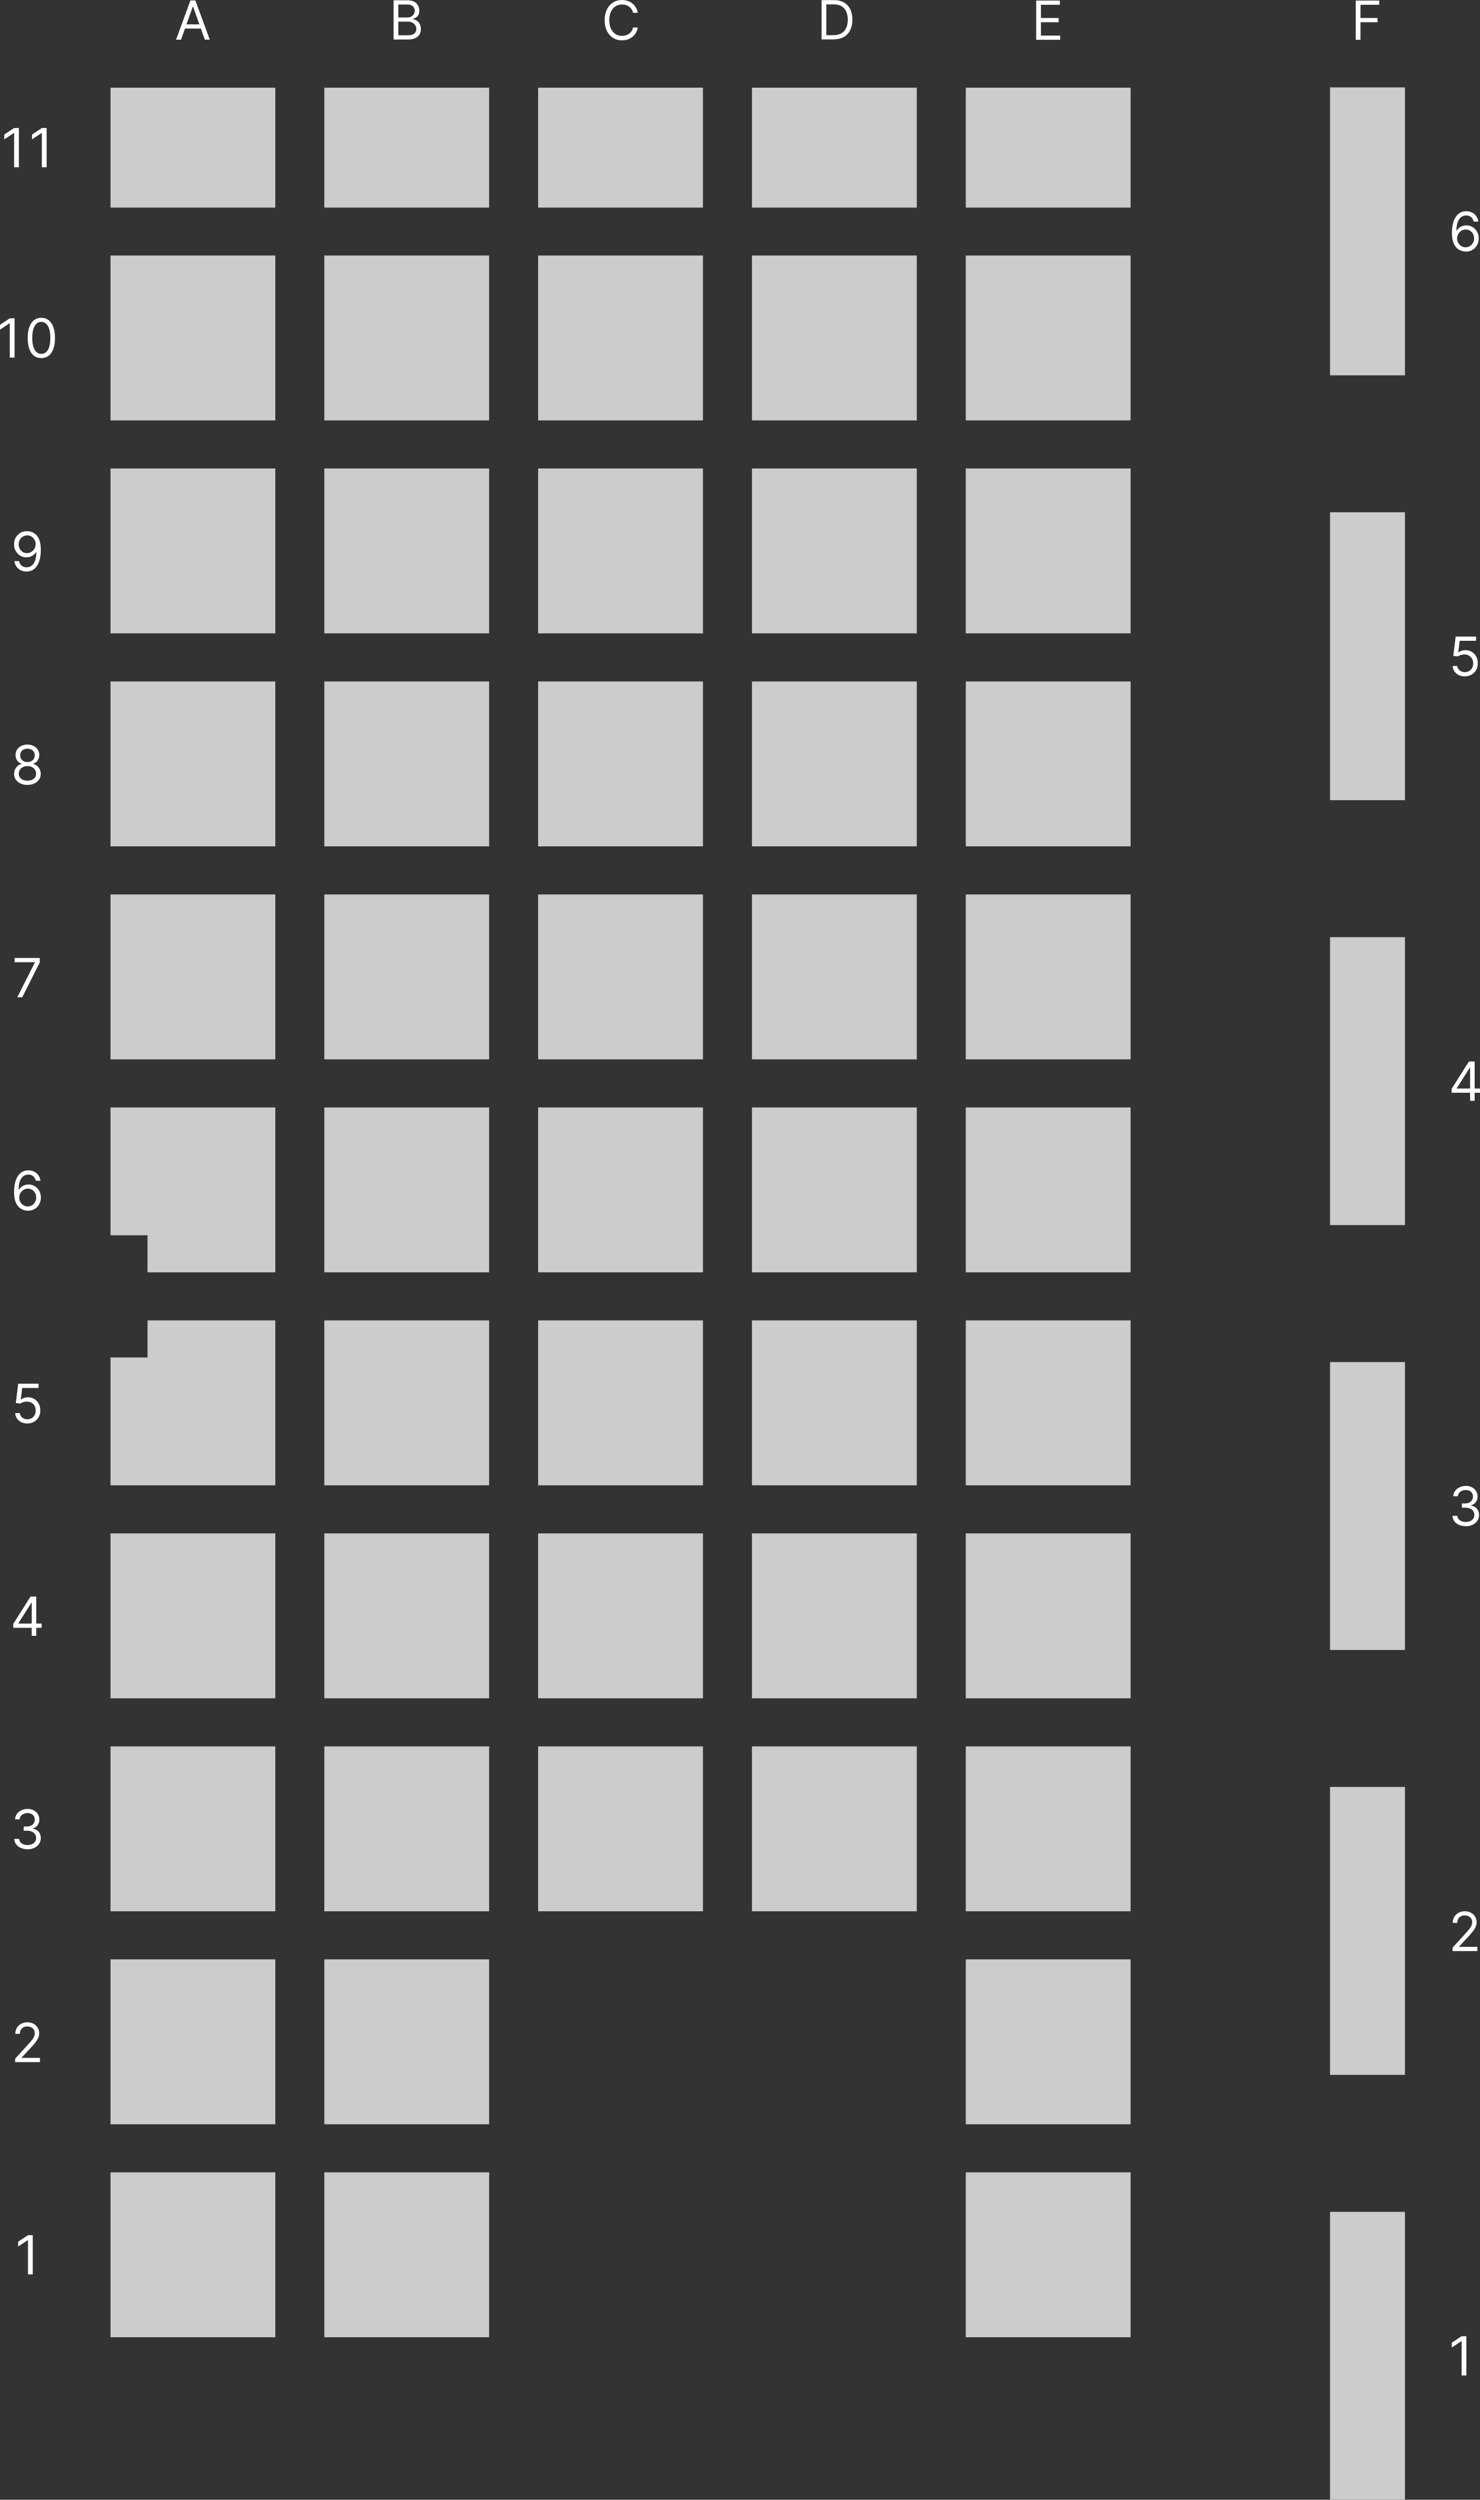 <?xml version="1.0" encoding="UTF-8"?>
<svg id="Layer_2" data-name="Layer 2" xmlns="http://www.w3.org/2000/svg" viewBox="0 0 493.86 833.76">
  <rect x="0" y="0" width="493.86" height="833.76" fill="#333333" stroke="none"/>
  <g id="Square">
    <rect id="A10" x="36.87" y="85.22" width="55" height="55" style="fill: #ccc;"/>
    <rect id="A11" x="36.87" y="29.24" width="55" height="40" style="fill: #ccc;"/>
    <rect id="B11" x="108.22" y="29.24" width="55" height="40" style="fill: #ccc;"/>
    <rect id="C11" x="179.57" y="29.24" width="55" height="40" style="fill: #ccc;"/>
    <rect id="D11" x="250.92" y="29.24" width="55" height="40" style="fill: #ccc;"/>
    <rect id="E11" x="322.27" y="29.24" width="55" height="40" style="fill: #ccc;"/>
    <rect id="F6" x="443.82" y="29.15" width="25" height="96.03" style="fill: #ccc;"/>
    <rect id="F5" x="443.82" y="170.86" width="25" height="96.03" style="fill: #ccc;"/>
    <rect id="F4" x="443.82" y="312.58" width="25" height="96.03" style="fill: #ccc;"/>
    <rect id="F3" x="443.82" y="454.29" width="25" height="96.03" style="fill: #ccc;"/>
    <rect id="F2" x="443.82" y="596.01" width="25" height="96.03" style="fill: #ccc;"/>
    <rect id="F1" x="443.82" y="737.72" width="25" height="96.03" style="fill: #ccc;"/>
    <rect id="B10" x="108.22" y="85.22" width="55" height="55" style="fill: #ccc;"/>
    <rect id="C10" x="179.57" y="85.22" width="55" height="55" style="fill: #ccc;"/>
    <rect id="D10" x="250.92" y="85.22" width="55" height="55" style="fill: #ccc;"/>
    <rect id="E10" x="322.27" y="85.22" width="55" height="55" style="fill: #ccc;"/>
    <rect id="A9" x="36.87" y="156.25" width="55" height="55" style="fill: #ccc;"/>
    <rect id="A8" x="36.87" y="227.29" width="55" height="55" style="fill: #ccc;"/>
    <rect id="A7" x="36.87" y="298.33" width="55" height="55" style="fill: #ccc;"/>
    <rect id="B9" x="108.22" y="156.25" width="55" height="55" style="fill: #ccc;"/>
    <rect id="C9" x="179.57" y="156.25" width="55" height="55" style="fill: #ccc;"/>
    <rect id="D9" x="250.92" y="156.25" width="55" height="55" style="fill: #ccc;"/>
    <rect id="E9" x="322.27" y="156.25" width="55" height="55" style="fill: #ccc;"/>
    <rect id="B8" x="108.22" y="227.29" width="55" height="55" style="fill: #ccc;"/>
    <rect id="C8" x="179.57" y="227.29" width="55" height="55" style="fill: #ccc;"/>
    <rect id="D8" x="250.92" y="227.29" width="55" height="55" style="fill: #ccc;"/>
    <rect id="E8" x="322.27" y="227.29" width="55" height="55" style="fill: #ccc;"/>
    <rect id="B7" x="108.22" y="298.33" width="55" height="55" style="fill: #ccc;"/>
    <rect id="C7" x="179.57" y="298.33" width="55" height="55" style="fill: #ccc;"/>
    <rect id="D7" x="250.92" y="298.33" width="55" height="55" style="fill: #ccc;"/>
    <rect id="E7" x="322.27" y="298.33" width="55" height="55" style="fill: #ccc;"/>
    <rect id="B6" x="108.22" y="369.37" width="55" height="55" style="fill: #ccc;"/>
    <rect id="C6" x="179.57" y="369.37" width="55" height="55" style="fill: #ccc;"/>
    <rect id="D6" x="250.92" y="369.37" width="55" height="55" style="fill: #ccc;"/>
    <rect id="E6" x="322.27" y="369.37" width="55" height="55" style="fill: #ccc;"/>
    <rect id="B5" x="108.22" y="440.4" width="55" height="55" style="fill: #ccc;"/>
    <rect id="C5" x="179.57" y="440.4" width="55" height="55" style="fill: #ccc;"/>
    <rect id="D5" x="250.92" y="440.4" width="55" height="55" style="fill: #ccc;"/>
    <rect id="E5" x="322.27" y="440.4" width="55" height="55" style="fill: #ccc;"/>
    <rect id="B4" x="108.22" y="511.44" width="55" height="55" style="fill: #ccc;"/>
    <rect id="C4" x="179.57" y="511.44" width="55" height="55" style="fill: #ccc;"/>
    <rect id="D4" x="250.92" y="511.44" width="55" height="55" style="fill: #ccc;"/>
    <rect id="E4" x="322.27" y="511.44" width="55" height="55" style="fill: #ccc;"/>
    <rect id="B3" x="108.22" y="582.48" width="55" height="55" style="fill: #ccc;"/>
    <rect id="B2" x="108.22" y="653.52" width="55" height="55" style="fill: #ccc;"/>
    <rect id="B1" x="108.22" y="724.55" width="55" height="55" style="fill: #ccc;"/>
    <rect id="A4" x="36.87" y="511.44" width="55" height="55" style="fill: #ccc;"/>
    <rect id="A3" x="36.87" y="582.48" width="55" height="55" style="fill: #ccc;"/>
    <rect id="A2" x="36.87" y="653.52" width="55" height="55" style="fill: #ccc;"/>
    <rect id="A1" x="36.87" y="724.55" width="55" height="55" style="fill: #ccc;"/>
    <rect id="C3" x="179.57" y="582.48" width="55" height="55" style="fill: #ccc;"/>
    <rect id="D3" x="250.92" y="582.48" width="55" height="55" style="fill: #ccc;"/>
    <rect id="E3" x="322.27" y="582.48" width="55" height="55" style="fill: #ccc;"/>
    <rect id="E2" x="322.27" y="653.52" width="55" height="55" style="fill: #ccc;"/>
    <rect id="E1" x="322.27" y="724.55" width="55" height="55" style="fill: #ccc;"/>
    <polygon id="A6" points="36.87 369.37 36.87 412.01 49.23 412.01 49.23 424.37 91.87 424.37 91.87 369.37 36.87 369.37" style="fill: #ccc;"/>
    <polygon id="A5" points="49.23 440.4 49.23 452.76 36.87 452.76 36.87 495.4 91.87 495.4 91.87 440.4 49.23 440.4" style="fill: #ccc;"/>
    <g id="Number">
      <path d="m60.41,13.23h-1.66L63.55.13h1.64l4.81,13.09h-1.66l-3.91-11.02h-.1l-3.91,11.02Zm.61-5.11h6.7v1.41h-6.7v-1.41Z" style="fill: #fff;"/>
      <g>
        <path d="m6.3,42.7v13.09h-1.59v-11.43h-.08l-3.2,2.12v-1.61l3.27-2.17h1.59Z" style="fill: #fff;"/>
        <path d="m15.56,42.7v13.09h-1.59v-11.43h-.08l-3.2,2.12v-1.61l3.27-2.17h1.59Z" style="fill: #fff;"/>
      </g>
      <g>
        <path d="m4.86,106.17v13.09h-1.59v-11.43h-.08l-3.2,2.12v-1.61l3.27-2.17h1.59Z" style="fill: #fff;"/>
        <path d="m13.79,119.44c-.96,0-1.78-.26-2.46-.79s-1.2-1.29-1.55-2.29-.54-2.22-.54-3.64.18-2.62.54-3.63c.36-1,.88-1.77,1.56-2.3.68-.53,1.5-.8,2.45-.8s1.77.27,2.45.8c.68.53,1.2,1.3,1.56,2.3.36,1,.54,2.21.54,3.63s-.18,2.64-.54,3.64-.88,1.77-1.55,2.29-1.5.79-2.46.79Zm0-1.41c.95,0,1.7-.46,2.22-1.38.53-.92.79-2.23.79-3.94,0-1.13-.12-2.1-.36-2.9s-.59-1.4-1.04-1.82c-.45-.42-.99-.63-1.62-.63-.95,0-1.69.47-2.22,1.4s-.8,2.25-.8,3.95c0,1.13.12,2.1.36,2.89s.58,1.4,1.03,1.81c.45.41.99.62,1.63.62Z" style="fill: #fff;"/>
      </g>
      <path d="m9.07,177.17c.54,0,1.07.11,1.61.31.54.2,1.03.53,1.47.99.44.46.8,1.09,1.07,1.89.27.8.4,1.8.4,3s-.11,2.2-.33,3.1-.53,1.66-.95,2.28c-.41.62-.91,1.09-1.5,1.41-.59.32-1.25.48-1.98.48s-1.39-.15-1.96-.44-1.04-.7-1.41-1.22c-.36-.52-.6-1.13-.7-1.82h1.56c.14.6.42,1.1.84,1.49.42.39.98.58,1.67.58,1.01,0,1.81-.44,2.39-1.32.59-.88.88-2.13.88-3.74h-.1c-.24.36-.52.67-.85.93-.33.26-.69.46-1.09.6s-.83.21-1.28.21c-.75,0-1.44-.19-2.06-.56s-1.12-.89-1.5-1.54c-.37-.65-.56-1.4-.56-2.25s.18-1.53.54-2.2c.36-.67.87-1.2,1.52-1.6.65-.4,1.42-.59,2.31-.58Zm0,1.41c-.54,0-1.02.13-1.45.4-.43.27-.77.62-1.02,1.07s-.37.95-.37,1.49.12,1.04.36,1.49.57.8.99,1.06c.42.26.9.39,1.44.39.4,0,.78-.08,1.13-.24.35-.16.66-.38.92-.66.26-.28.47-.6.62-.95.15-.36.22-.73.22-1.12,0-.51-.12-.99-.37-1.44-.25-.45-.58-.81-1.01-1.09-.43-.28-.92-.42-1.46-.42Z" style="fill: #fff;"/>
      <path d="m9.16,261.79c-.88,0-1.65-.16-2.32-.47-.67-.31-1.19-.75-1.57-1.3-.38-.55-.56-1.18-.56-1.89,0-.55.1-1.07.33-1.54.22-.47.53-.86.91-1.18.39-.32.82-.52,1.29-.6v-.08c-.63-.16-1.12-.51-1.5-1.06-.37-.54-.55-1.16-.55-1.86,0-.67.16-1.26.5-1.78.34-.52.81-.94,1.41-1.24.6-.3,1.28-.45,2.05-.45s1.44.15,2.03.45c.6.3,1.07.72,1.41,1.24.34.52.52,1.12.52,1.78,0,.69-.19,1.31-.57,1.86-.37.54-.87.9-1.48,1.06v.08c.47.09.9.29,1.28.6.38.32.68.71.91,1.18.23.47.34.98.35,1.54,0,.71-.19,1.34-.57,1.89-.38.55-.9.98-1.57,1.3-.67.31-1.44.47-2.31.47Zm0-1.41c.59,0,1.1-.1,1.53-.29.43-.19.76-.46,1-.81s.35-.76.36-1.23c0-.49-.13-.93-.38-1.31-.25-.38-.59-.68-1.03-.9-.43-.22-.93-.33-1.48-.33s-1.06.11-1.49.33c-.44.22-.78.52-1.03.9-.25.38-.37.82-.37,1.31,0,.47.11.88.34,1.23s.57.62,1,.81c.43.19.95.29,1.55.29Zm0-6.21c.47,0,.89-.09,1.25-.28s.65-.45.86-.79c.21-.34.32-.73.32-1.18,0-.44-.11-.83-.31-1.16-.2-.33-.49-.59-.85-.77s-.78-.27-1.27-.27-.92.09-1.28.27c-.37.18-.65.44-.85.77-.2.33-.3.72-.29,1.16,0,.45.1.85.3,1.18.21.34.49.6.86.79.37.19.79.28,1.27.28Z" style="fill: #fff;"/>
      <path d="m5.78,332.61l5.85-11.58v-.1h-6.75v-1.41h8.39v1.48l-5.83,11.61h-1.66Z" style="fill: #fff;"/>
      <path d="m9.25,403.79c-.54,0-1.07-.11-1.61-.31-.54-.2-1.03-.53-1.47-.99-.44-.47-.8-1.1-1.07-1.9-.27-.8-.4-1.8-.4-3.01s.11-2.19.33-3.08.53-1.65.95-2.27c.41-.62.91-1.08,1.5-1.4.59-.32,1.25-.48,1.98-.48s1.39.15,1.96.44,1.04.7,1.4,1.22.6,1.12.7,1.8h-1.56c-.15-.59-.43-1.08-.84-1.46-.42-.39-.97-.58-1.66-.58-1.01,0-1.81.44-2.39,1.32-.58.88-.87,2.12-.88,3.71h.1c.24-.36.52-.67.85-.93.33-.26.7-.46,1.1-.6.4-.14.82-.21,1.27-.21.75,0,1.44.19,2.06.56.62.37,1.12.89,1.5,1.54.38.65.56,1.4.56,2.25s-.18,1.55-.54,2.22c-.36.67-.87,1.2-1.52,1.6-.65.39-1.42.59-2.3.58Zm0-1.41c.54,0,1.02-.13,1.45-.4s.77-.63,1.02-1.08c.25-.45.37-.95.37-1.51s-.12-1.03-.36-1.48c-.24-.44-.57-.8-.99-1.06-.42-.26-.9-.4-1.44-.4-.4,0-.78.08-1.13.24-.35.16-.66.38-.92.66s-.47.59-.62.95c-.15.36-.22.73-.22,1.12,0,.52.12,1.01.37,1.46.25.45.58.82,1.01,1.09.43.28.92.42,1.46.42Z" style="fill: #fff;"/>
      <path d="m9.13,474.79c-.75,0-1.43-.15-2.03-.45-.6-.3-1.08-.71-1.44-1.23-.36-.52-.56-1.11-.59-1.78h1.53c.06.59.33,1.08.81,1.47.48.39,1.05.58,1.72.58.54,0,1.02-.13,1.44-.38.42-.25.75-.6.99-1.04.24-.44.36-.94.36-1.5s-.12-1.08-.37-1.53c-.25-.45-.59-.8-1.03-1.06s-.93-.39-1.49-.4c-.4,0-.81.06-1.23.18-.42.12-.77.29-1.04.48l-1.48-.18.79-6.44h6.8v1.41h-5.47l-.46,3.86h.08c.27-.21.6-.39,1.01-.53.4-.14.83-.21,1.27-.21.8,0,1.52.19,2.14.57.63.38,1.12.9,1.48,1.56.36.66.54,1.42.54,2.26s-.19,1.58-.56,2.23c-.37.65-.89,1.17-1.54,1.55s-1.39.57-2.22.57Z" style="fill: #fff;"/>
      <path d="m4.43,542.92v-1.3l5.75-9.1h.95v2.02h-.64l-4.35,6.88v.1h7.75v1.41H4.43Zm6.16,2.68v-13.09h1.51v13.09h-1.51Z" style="fill: #fff;"/>
      <path d="m9.21,616.78c-.84,0-1.59-.14-2.25-.43-.66-.29-1.18-.69-1.57-1.21-.39-.52-.6-1.12-.63-1.81h1.61c.03.42.18.79.43,1.09.26.31.59.54,1,.71.41.17.87.25,1.37.25.56,0,1.06-.1,1.5-.29s.78-.47,1.02-.82c.25-.35.37-.75.37-1.21s-.12-.91-.36-1.27c-.24-.37-.59-.66-1.05-.87-.46-.21-1.02-.31-1.69-.31h-1.05v-1.41h1.05c.52,0,.98-.09,1.37-.28s.7-.45.93-.79c.22-.34.34-.74.34-1.2s-.1-.83-.29-1.16c-.2-.33-.47-.58-.83-.77-.36-.18-.77-.28-1.26-.28-.45,0-.88.08-1.28.25s-.72.4-.97.71c-.25.31-.39.68-.41,1.12h-1.53c.03-.69.23-1.29.62-1.81.39-.52.9-.92,1.52-1.21.63-.29,1.32-.43,2.07-.43.81,0,1.5.16,2.08.49.58.33,1.02.76,1.34,1.29.31.53.47,1.11.47,1.73,0,.74-.19,1.37-.58,1.89-.39.52-.91.88-1.57,1.08v.1c.83.14,1.47.49,1.94,1.05s.7,1.26.7,2.09c0,.71-.19,1.35-.58,1.92s-.91,1.01-1.58,1.33c-.66.32-1.42.49-2.27.49Z" style="fill: #fff;"/>
      <path d="m5.06,687.78v-1.15l4.32-4.73c.51-.55.92-1.04,1.25-1.45.33-.41.57-.8.73-1.16.16-.36.24-.75.24-1.15,0-.46-.11-.86-.33-1.2-.22-.34-.52-.6-.9-.78-.38-.18-.81-.27-1.28-.27-.5,0-.94.1-1.31.31-.37.21-.66.5-.86.87-.2.37-.3.81-.3,1.3h-1.51c0-.77.18-1.44.53-2.02.35-.58.84-1.03,1.45-1.36.61-.32,1.3-.49,2.06-.49s1.45.16,2.04.49c.59.32,1.06.76,1.39,1.31.34.55.5,1.16.5,1.83,0,.48-.09.95-.26,1.41-.17.46-.47.97-.89,1.53-.42.56-1.01,1.24-1.76,2.05l-2.94,3.15v.1h6.09v1.41H5.06Z" style="fill: #fff;"/>
      <path d="m10.93,745.51v13.09h-1.59v-11.43h-.08l-3.2,2.12v-1.61l3.27-2.17h1.59Z" style="fill: #fff;"/>
      <path d="m489.05,83.89c-.54,0-1.07-.11-1.61-.31-.54-.2-1.03-.53-1.47-.99-.44-.47-.8-1.1-1.07-1.9-.27-.8-.4-1.8-.4-3.01s.11-2.19.33-3.08.53-1.65.95-2.27c.41-.62.91-1.08,1.5-1.4.59-.32,1.25-.48,1.98-.48s1.39.15,1.96.44,1.04.7,1.4,1.22.6,1.12.7,1.8h-1.56c-.15-.59-.43-1.08-.84-1.46-.42-.39-.97-.58-1.66-.58-1.01,0-1.81.44-2.39,1.32-.58.88-.87,2.12-.88,3.71h.1c.24-.36.52-.67.85-.93.33-.26.7-.46,1.1-.6.4-.14.82-.21,1.27-.21.75,0,1.44.19,2.06.56.62.37,1.12.89,1.5,1.54.38.65.56,1.4.56,2.25s-.18,1.55-.54,2.22c-.36.67-.87,1.2-1.52,1.6-.65.39-1.42.59-2.3.58Zm0-1.41c.54,0,1.02-.13,1.45-.4s.77-.63,1.02-1.08c.25-.45.37-.95.37-1.51s-.12-1.03-.36-1.48c-.24-.44-.57-.8-.99-1.06-.42-.26-.9-.4-1.44-.4-.4,0-.78.08-1.13.24-.35.16-.66.38-.92.66s-.47.59-.62.95c-.15.36-.22.73-.22,1.12,0,.52.12,1.01.37,1.46.25.45.58.82,1.01,1.09.43.28.92.42,1.46.42Z" style="fill: #fff;"/>
      <path d="m488.8,225.6c-.75,0-1.43-.15-2.03-.45-.6-.3-1.08-.71-1.44-1.23s-.56-1.11-.59-1.78h1.53c.06.59.33,1.08.81,1.47.48.39,1.05.58,1.72.58.54,0,1.02-.13,1.44-.38.42-.25.75-.6.99-1.04s.36-.94.36-1.5-.12-1.08-.37-1.53c-.25-.45-.59-.8-1.03-1.06-.43-.26-.93-.39-1.49-.4-.4,0-.81.06-1.23.18-.42.13-.77.29-1.04.48l-1.48-.18.79-6.44h6.8v1.41h-5.47l-.46,3.86h.08c.27-.21.6-.39,1.01-.53.4-.14.83-.21,1.27-.21.8,0,1.52.19,2.14.57.63.38,1.12.9,1.48,1.56.36.66.54,1.41.54,2.26s-.19,1.58-.56,2.23c-.37.65-.89,1.17-1.54,1.55s-1.39.57-2.22.57Z" style="fill: #fff;"/>
      <path d="m484.4,364.46v-1.3l5.75-9.1h.95v2.02h-.64l-4.35,6.88v.1h7.75v1.41h-9.46Zm6.16,2.68v-13.09h1.51v13.09h-1.51Z" style="fill: #fff;"/>
      <path d="m489.13,509.03c-.84,0-1.59-.14-2.25-.43-.66-.29-1.18-.69-1.57-1.21-.39-.52-.6-1.12-.63-1.81h1.61c.03.42.18.79.43,1.09.26.31.59.54,1,.71.41.17.87.25,1.37.25.56,0,1.06-.1,1.5-.29s.78-.47,1.02-.82c.25-.35.37-.75.37-1.21s-.12-.91-.36-1.27c-.24-.37-.59-.66-1.05-.87-.46-.21-1.02-.31-1.69-.31h-1.05v-1.41h1.05c.52,0,.98-.09,1.37-.28s.7-.45.93-.79c.22-.34.34-.74.34-1.2s-.1-.83-.29-1.16c-.2-.33-.47-.58-.83-.77-.36-.18-.77-.28-1.26-.28-.45,0-.88.08-1.28.25s-.72.4-.97.71c-.25.31-.39.68-.41,1.12h-1.53c.03-.69.23-1.29.62-1.81.39-.52.9-.92,1.52-1.21.63-.29,1.32-.43,2.07-.43.81,0,1.5.16,2.08.49.58.33,1.02.76,1.34,1.29.31.53.47,1.11.47,1.73,0,.74-.19,1.37-.58,1.89-.39.52-.91.88-1.57,1.08v.1c.83.14,1.47.49,1.94,1.05s.7,1.26.7,2.09c0,.71-.19,1.35-.58,1.92s-.91,1.01-1.58,1.33c-.66.32-1.42.49-2.27.49Z" style="fill: #fff;"/>
      <path d="m484.71,650.75v-1.15l4.32-4.73c.51-.55.92-1.04,1.25-1.45.33-.41.57-.8.73-1.16.16-.36.24-.75.24-1.15,0-.46-.11-.86-.33-1.2-.22-.34-.52-.6-.9-.78-.38-.18-.81-.27-1.28-.27-.5,0-.94.1-1.31.31-.37.21-.66.5-.86.87-.2.37-.3.81-.3,1.3h-1.51c0-.77.18-1.44.53-2.02.35-.58.84-1.03,1.45-1.36.61-.32,1.3-.49,2.06-.49s1.45.16,2.04.49c.59.32,1.06.76,1.39,1.31.34.55.5,1.16.5,1.83,0,.48-.09.95-.26,1.41-.17.46-.47.97-.89,1.53-.42.56-1.01,1.24-1.76,2.05l-2.94,3.15v.1h6.09v1.41h-8.26Z" style="fill: #fff;"/>
      <path d="m489.31,779.2v13.09h-1.59v-11.43h-.08l-3.2,2.12v-1.61l3.27-2.17h1.59Z" style="fill: #fff;"/>
      <path d="m131.33,13.18V.09h4.58c.91,0,1.66.16,2.26.47s1.03.73,1.32,1.26c.29.53.43,1.11.43,1.75,0,.56-.1,1.03-.3,1.39-.2.37-.46.66-.78.87-.32.21-.67.37-1.04.47v.13c.4.03.8.17,1.21.42s.74.62,1.02,1.1c.27.48.41,1.06.41,1.75s-.15,1.25-.45,1.77c-.3.52-.77.94-1.41,1.25-.64.31-1.48.46-2.51.46h-4.73Zm1.58-7.34h2.94c.48,0,.91-.09,1.29-.28s.69-.45.92-.79c.23-.34.34-.74.34-1.2,0-.58-.2-1.06-.6-1.47-.4-.4-1.04-.6-1.9-.6h-2.99v4.35Zm0,5.93h3.15c1.04,0,1.77-.2,2.21-.6.44-.4.66-.89.66-1.47,0-.44-.11-.85-.34-1.23-.23-.38-.55-.68-.97-.91s-.91-.34-1.48-.34h-3.22v4.55Z" style="fill: #fff;"/>
      <path d="m212.82,4.27h-1.58c-.09-.46-.26-.86-.49-1.2-.23-.35-.51-.64-.84-.87-.33-.24-.7-.41-1.1-.53-.4-.12-.82-.18-1.25-.18-.79,0-1.51.2-2.15.6-.64.4-1.15.99-1.53,1.77-.38.78-.57,1.74-.57,2.87s.19,2.09.57,2.87c.38.78.89,1.37,1.53,1.77.64.4,1.36.6,2.15.6.44,0,.85-.06,1.25-.18.4-.12.77-.3,1.1-.53.33-.24.61-.53.84-.88.23-.35.4-.75.49-1.2h1.58c-.12.67-.34,1.27-.65,1.8-.32.53-.71.98-1.18,1.35s-.99.65-1.58.84c-.58.19-1.2.29-1.86.29-1.12,0-2.11-.27-2.98-.82s-1.55-1.32-2.05-2.33-.75-2.2-.75-3.58.25-2.57.75-3.58,1.18-1.78,2.05-2.33,1.86-.82,2.98-.82c.66,0,1.28.1,1.86.29.58.19,1.11.47,1.58.84s.86.82,1.18,1.34.53,1.13.65,1.8Z" style="fill: #fff;"/>
      <path d="m278.19,13.14h-4.04V.04h4.22c1.27,0,2.36.26,3.26.78.9.52,1.6,1.27,2.08,2.24.48.97.72,2.14.72,3.49s-.24,2.54-.73,3.52c-.49.98-1.19,1.74-2.12,2.26-.93.53-2.06.79-3.39.79Zm-2.45-1.41h2.35c1.08,0,1.98-.21,2.69-.63.71-.42,1.24-1.01,1.59-1.78.35-.77.52-1.69.52-2.75s-.17-1.97-.52-2.73c-.35-.76-.86-1.35-1.55-1.76-.69-.41-1.54-.62-2.56-.62h-2.53v10.28Z" style="fill: #fff;"/>
      <path d="m345.77,13.27V.18h7.9v1.41h-6.32v4.42h5.91v1.41h-5.91v4.45h6.42v1.41h-8Z" style="fill: #fff;"/>
      <path d="m452.39,13.27V.18h7.85v1.41h-6.26v4.42h5.68v1.41h-5.68v5.85h-1.58Z" style="fill: #fff;"/>
    </g>
  </g>
</svg>